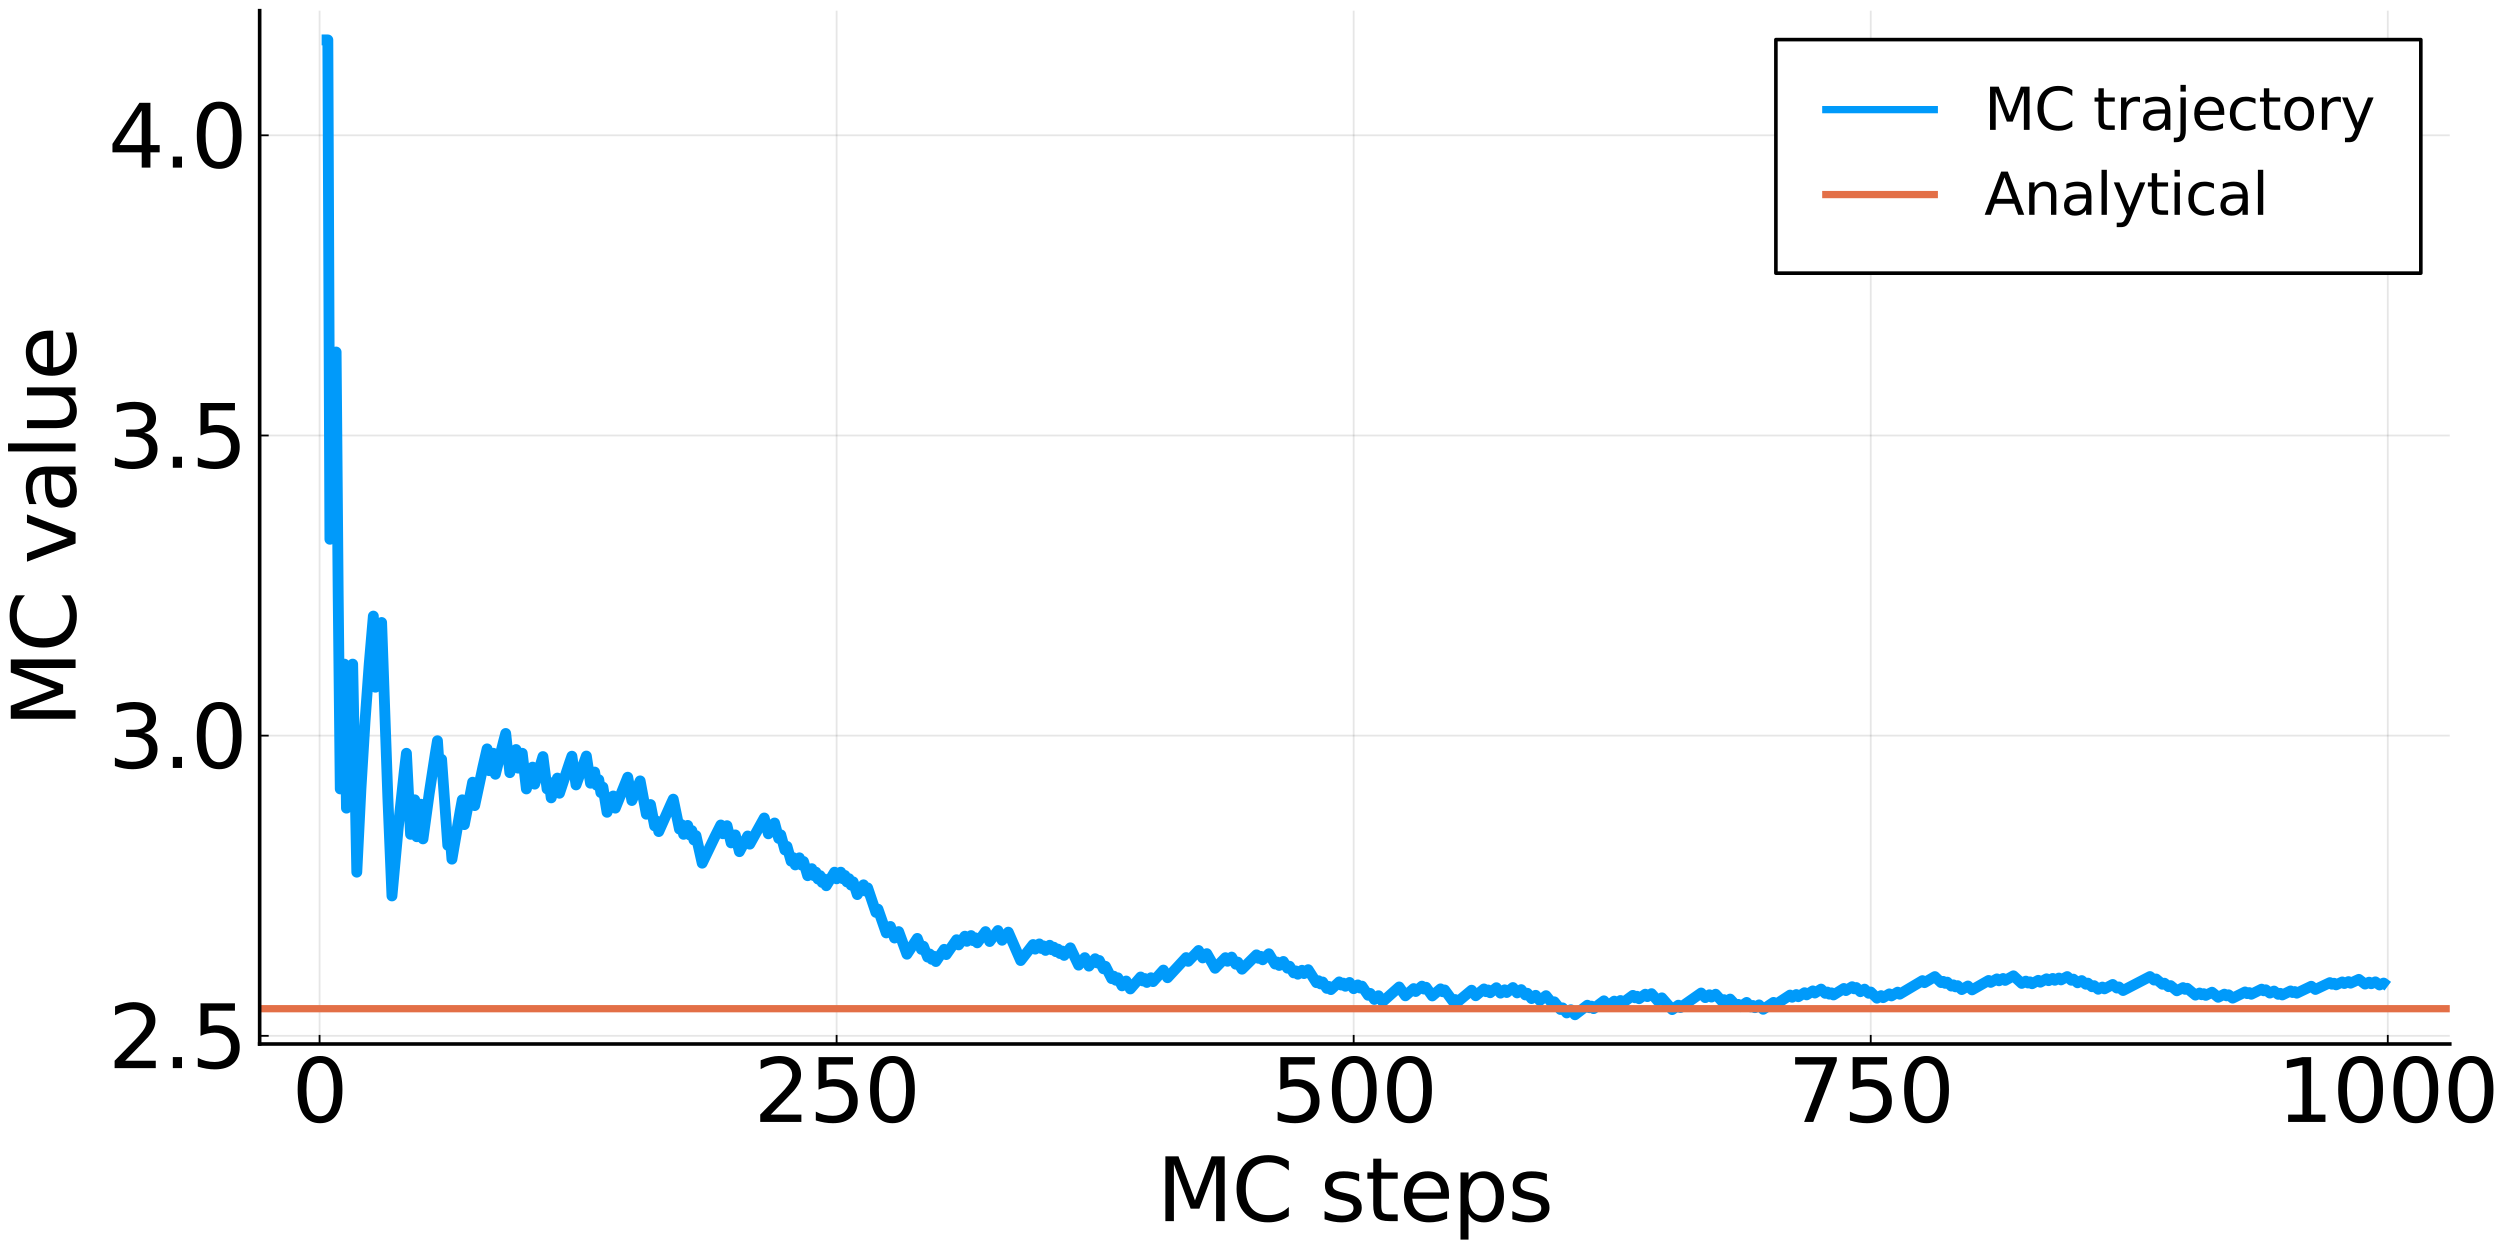 <?xml version="1.0" encoding="utf-8" standalone="no"?>
<!DOCTYPE svg PUBLIC "-//W3C//DTD SVG 1.1//EN"
  "http://www.w3.org/Graphics/SVG/1.1/DTD/svg11.dtd">
<svg xmlns:xlink="http://www.w3.org/1999/xlink" width="691.2pt" height="345.6pt" viewBox="0 0 691.2 345.6" xmlns="http://www.w3.org/2000/svg" version="1.1">
 <defs>
  <style type="text/css">*{stroke-linejoin: round; stroke-linecap: butt}</style>
 </defs>
 <g id="figure_1">
  <g id="patch_1">
   <path d="M 0 345.6 
L 691.2 345.6 
L 691.2 0 
L 0 0 
z
" style="fill: #ffffff"/>
  </g>
  <g id="axes_1">
   <g id="patch_2">
    <path d="M 71.789 288.647 
L 677.311 288.647 
L 677.311 2.953 
L 71.789 2.953 
z
" style="fill: #ffffff"/>
   </g>
   <g id="matplotlib.axis_1">
    <g id="xtick_1">
     <g id="line2d_1">
      <path d="M 88.354 288.647 
L 88.354 2.953 
" clip-path="url(#pf82fb494c8)" style="fill: none; stroke: #000000; stroke-opacity: 0.1; stroke-width: 0.5; stroke-linecap: square"/>
     </g>
     <g id="line2d_2">
      <defs>
       <path id="m3041b940f4" d="M 0 0 
L 0 -2.5 
" style="stroke: #000000; stroke-width: 0.5"/>
      </defs>
      <g>
       <use xlink:href="#m3041b940f4" x="88.354" y="288.647" style="stroke: #000000; stroke-width: 0.5"/>
      </g>
     </g>
     <g id="text_1">
      <!-- $0$ -->
      <g transform="translate(80.674 310.383)scale(0.24 -0.24)">
       <defs>
        <path id="DejaVuSans-30" d="M 2034 4250 
Q 1547 4250 1301 3770 
Q 1056 3291 1056 2328 
Q 1056 1369 1301 889 
Q 1547 409 2034 409 
Q 2525 409 2770 889 
Q 3016 1369 3016 2328 
Q 3016 3291 2770 3770 
Q 2525 4250 2034 4250 
z
M 2034 4750 
Q 2819 4750 3233 4129 
Q 3647 3509 3647 2328 
Q 3647 1150 3233 529 
Q 2819 -91 2034 -91 
Q 1250 -91 836 529 
Q 422 1150 422 2328 
Q 422 3509 836 4129 
Q 1250 4750 2034 4750 
z
" transform="scale(0.016)"/>
       </defs>
       <use xlink:href="#DejaVuSans-30" transform="translate(0 0.781)"/>
      </g>
     </g>
    </g>
    <g id="xtick_2">
     <g id="line2d_3">
      <path d="M 231.309 288.647 
L 231.309 2.953 
" clip-path="url(#pf82fb494c8)" style="fill: none; stroke: #000000; stroke-opacity: 0.1; stroke-width: 0.5; stroke-linecap: square"/>
     </g>
     <g id="line2d_4">
      <g>
       <use xlink:href="#m3041b940f4" x="231.309" y="288.647" style="stroke: #000000; stroke-width: 0.5"/>
      </g>
     </g>
     <g id="text_2">
      <!-- $250$ -->
      <g transform="translate(208.389 310.383)scale(0.24 -0.24)">
       <defs>
        <path id="DejaVuSans-32" d="M 1228 531 
L 3431 531 
L 3431 0 
L 469 0 
L 469 531 
Q 828 903 1448 1529 
Q 2069 2156 2228 2338 
Q 2531 2678 2651 2914 
Q 2772 3150 2772 3378 
Q 2772 3750 2511 3984 
Q 2250 4219 1831 4219 
Q 1534 4219 1204 4116 
Q 875 4013 500 3803 
L 500 4441 
Q 881 4594 1212 4672 
Q 1544 4750 1819 4750 
Q 2544 4750 2975 4387 
Q 3406 4025 3406 3419 
Q 3406 3131 3298 2873 
Q 3191 2616 2906 2266 
Q 2828 2175 2409 1742 
Q 1991 1309 1228 531 
z
" transform="scale(0.016)"/>
        <path id="DejaVuSans-35" d="M 691 4666 
L 3169 4666 
L 3169 4134 
L 1269 4134 
L 1269 2991 
Q 1406 3038 1543 3061 
Q 1681 3084 1819 3084 
Q 2600 3084 3056 2656 
Q 3513 2228 3513 1497 
Q 3513 744 3044 326 
Q 2575 -91 1722 -91 
Q 1428 -91 1123 -41 
Q 819 9 494 109 
L 494 744 
Q 775 591 1075 516 
Q 1375 441 1709 441 
Q 2250 441 2565 725 
Q 2881 1009 2881 1497 
Q 2881 1984 2565 2268 
Q 2250 2553 1709 2553 
Q 1456 2553 1204 2497 
Q 953 2441 691 2322 
L 691 4666 
z
" transform="scale(0.016)"/>
       </defs>
       <use xlink:href="#DejaVuSans-32" transform="translate(0 0.781)"/>
       <use xlink:href="#DejaVuSans-35" transform="translate(63.623 0.781)"/>
       <use xlink:href="#DejaVuSans-30" transform="translate(127.246 0.781)"/>
      </g>
     </g>
    </g>
    <g id="xtick_3">
     <g id="line2d_5">
      <path d="M 374.264 288.647 
L 374.264 2.953 
" clip-path="url(#pf82fb494c8)" style="fill: none; stroke: #000000; stroke-opacity: 0.1; stroke-width: 0.5; stroke-linecap: square"/>
     </g>
     <g id="line2d_6">
      <g>
       <use xlink:href="#m3041b940f4" x="374.264" y="288.647" style="stroke: #000000; stroke-width: 0.5"/>
      </g>
     </g>
     <g id="text_3">
      <!-- $500$ -->
      <g transform="translate(351.344 310.383)scale(0.24 -0.24)">
       <use xlink:href="#DejaVuSans-35" transform="translate(0 0.781)"/>
       <use xlink:href="#DejaVuSans-30" transform="translate(63.623 0.781)"/>
       <use xlink:href="#DejaVuSans-30" transform="translate(127.246 0.781)"/>
      </g>
     </g>
    </g>
    <g id="xtick_4">
     <g id="line2d_7">
      <path d="M 517.219 288.647 
L 517.219 2.953 
" clip-path="url(#pf82fb494c8)" style="fill: none; stroke: #000000; stroke-opacity: 0.1; stroke-width: 0.5; stroke-linecap: square"/>
     </g>
     <g id="line2d_8">
      <g>
       <use xlink:href="#m3041b940f4" x="517.219" y="288.647" style="stroke: #000000; stroke-width: 0.5"/>
      </g>
     </g>
     <g id="text_4">
      <!-- $750$ -->
      <g transform="translate(494.299 310.383)scale(0.24 -0.24)">
       <defs>
        <path id="DejaVuSans-37" d="M 525 4666 
L 3525 4666 
L 3525 4397 
L 1831 0 
L 1172 0 
L 2766 4134 
L 525 4134 
L 525 4666 
z
" transform="scale(0.016)"/>
       </defs>
       <use xlink:href="#DejaVuSans-37" transform="translate(0 0.781)"/>
       <use xlink:href="#DejaVuSans-35" transform="translate(63.623 0.781)"/>
       <use xlink:href="#DejaVuSans-30" transform="translate(127.246 0.781)"/>
      </g>
     </g>
    </g>
    <g id="xtick_5">
     <g id="line2d_9">
      <path d="M 660.174 288.647 
L 660.174 2.953 
" clip-path="url(#pf82fb494c8)" style="fill: none; stroke: #000000; stroke-opacity: 0.1; stroke-width: 0.5; stroke-linecap: square"/>
     </g>
     <g id="line2d_10">
      <g>
       <use xlink:href="#m3041b940f4" x="660.174" y="288.647" style="stroke: #000000; stroke-width: 0.5"/>
      </g>
     </g>
     <g id="text_5">
      <!-- $1000$ -->
      <g transform="translate(629.574 310.383)scale(0.24 -0.24)">
       <defs>
        <path id="DejaVuSans-31" d="M 794 531 
L 1825 531 
L 1825 4091 
L 703 3866 
L 703 4441 
L 1819 4666 
L 2450 4666 
L 2450 531 
L 3481 531 
L 3481 0 
L 794 0 
L 794 531 
z
" transform="scale(0.016)"/>
       </defs>
       <use xlink:href="#DejaVuSans-31" transform="translate(0 0.781)"/>
       <use xlink:href="#DejaVuSans-30" transform="translate(63.623 0.781)"/>
       <use xlink:href="#DejaVuSans-30" transform="translate(127.246 0.781)"/>
       <use xlink:href="#DejaVuSans-30" transform="translate(190.869 0.781)"/>
      </g>
     </g>
    </g>
    <g id="text_6">
     <!-- MC steps -->
     <g transform="translate(319.794 337.611)scale(0.24 -0.24)">
      <defs>
       <path id="DejaVuSans-4d" d="M 628 4666 
L 1569 4666 
L 2759 1491 
L 3956 4666 
L 4897 4666 
L 4897 0 
L 4281 0 
L 4281 4097 
L 3078 897 
L 2444 897 
L 1241 4097 
L 1241 0 
L 628 0 
L 628 4666 
z
" transform="scale(0.016)"/>
       <path id="DejaVuSans-43" d="M 4122 4306 
L 4122 3641 
Q 3803 3938 3442 4084 
Q 3081 4231 2675 4231 
Q 1875 4231 1450 3742 
Q 1025 3253 1025 2328 
Q 1025 1406 1450 917 
Q 1875 428 2675 428 
Q 3081 428 3442 575 
Q 3803 722 4122 1019 
L 4122 359 
Q 3791 134 3420 21 
Q 3050 -91 2638 -91 
Q 1578 -91 968 557 
Q 359 1206 359 2328 
Q 359 3453 968 4101 
Q 1578 4750 2638 4750 
Q 3056 4750 3426 4639 
Q 3797 4528 4122 4306 
z
" transform="scale(0.016)"/>
       <path id="DejaVuSans-20" transform="scale(0.016)"/>
       <path id="DejaVuSans-73" d="M 2834 3397 
L 2834 2853 
Q 2591 2978 2328 3040 
Q 2066 3103 1784 3103 
Q 1356 3103 1142 2972 
Q 928 2841 928 2578 
Q 928 2378 1081 2264 
Q 1234 2150 1697 2047 
L 1894 2003 
Q 2506 1872 2764 1633 
Q 3022 1394 3022 966 
Q 3022 478 2636 193 
Q 2250 -91 1575 -91 
Q 1294 -91 989 -36 
Q 684 19 347 128 
L 347 722 
Q 666 556 975 473 
Q 1284 391 1588 391 
Q 1994 391 2212 530 
Q 2431 669 2431 922 
Q 2431 1156 2273 1281 
Q 2116 1406 1581 1522 
L 1381 1569 
Q 847 1681 609 1914 
Q 372 2147 372 2553 
Q 372 3047 722 3315 
Q 1072 3584 1716 3584 
Q 2034 3584 2315 3537 
Q 2597 3491 2834 3397 
z
" transform="scale(0.016)"/>
       <path id="DejaVuSans-74" d="M 1172 4494 
L 1172 3500 
L 2356 3500 
L 2356 3053 
L 1172 3053 
L 1172 1153 
Q 1172 725 1289 603 
Q 1406 481 1766 481 
L 2356 481 
L 2356 0 
L 1766 0 
Q 1100 0 847 248 
Q 594 497 594 1153 
L 594 3053 
L 172 3053 
L 172 3500 
L 594 3500 
L 594 4494 
L 1172 4494 
z
" transform="scale(0.016)"/>
       <path id="DejaVuSans-65" d="M 3597 1894 
L 3597 1613 
L 953 1613 
Q 991 1019 1311 708 
Q 1631 397 2203 397 
Q 2534 397 2845 478 
Q 3156 559 3463 722 
L 3463 178 
Q 3153 47 2828 -22 
Q 2503 -91 2169 -91 
Q 1331 -91 842 396 
Q 353 884 353 1716 
Q 353 2575 817 3079 
Q 1281 3584 2069 3584 
Q 2775 3584 3186 3129 
Q 3597 2675 3597 1894 
z
M 3022 2063 
Q 3016 2534 2758 2815 
Q 2500 3097 2075 3097 
Q 1594 3097 1305 2825 
Q 1016 2553 972 2059 
L 3022 2063 
z
" transform="scale(0.016)"/>
       <path id="DejaVuSans-70" d="M 1159 525 
L 1159 -1331 
L 581 -1331 
L 581 3500 
L 1159 3500 
L 1159 2969 
Q 1341 3281 1617 3432 
Q 1894 3584 2278 3584 
Q 2916 3584 3314 3078 
Q 3713 2572 3713 1747 
Q 3713 922 3314 415 
Q 2916 -91 2278 -91 
Q 1894 -91 1617 61 
Q 1341 213 1159 525 
z
M 3116 1747 
Q 3116 2381 2855 2742 
Q 2594 3103 2138 3103 
Q 1681 3103 1420 2742 
Q 1159 2381 1159 1747 
Q 1159 1113 1420 752 
Q 1681 391 2138 391 
Q 2594 391 2855 752 
Q 3116 1113 3116 1747 
z
" transform="scale(0.016)"/>
      </defs>
      <use xlink:href="#DejaVuSans-4d"/>
      <use xlink:href="#DejaVuSans-43" x="86.279"/>
      <use xlink:href="#DejaVuSans-20" x="156.104"/>
      <use xlink:href="#DejaVuSans-73" x="187.891"/>
      <use xlink:href="#DejaVuSans-74" x="239.99"/>
      <use xlink:href="#DejaVuSans-65" x="279.199"/>
      <use xlink:href="#DejaVuSans-70" x="340.723"/>
      <use xlink:href="#DejaVuSans-73" x="404.199"/>
     </g>
    </g>
   </g>
   <g id="matplotlib.axis_2">
    <g id="ytick_1">
     <g id="line2d_11">
      <path d="M 71.789 286.382 
L 677.311 286.382 
" clip-path="url(#pf82fb494c8)" style="fill: none; stroke: #000000; stroke-opacity: 0.1; stroke-width: 0.5; stroke-linecap: square"/>
     </g>
     <g id="line2d_12">
      <defs>
       <path id="m234e6b1bb2" d="M 0 0 
L 2.5 0 
" style="stroke: #000000; stroke-width: 0.5"/>
      </defs>
      <g>
       <use xlink:href="#m234e6b1bb2" x="71.789" y="286.382" style="stroke: #000000; stroke-width: 0.5"/>
      </g>
     </g>
     <g id="text_7">
      <!-- $2.5$ -->
      <g transform="translate(29.889 295.5)scale(0.24 -0.24)">
       <defs>
        <path id="DejaVuSans-2e" d="M 684 794 
L 1344 794 
L 1344 0 
L 684 0 
L 684 794 
z
" transform="scale(0.016)"/>
       </defs>
       <use xlink:href="#DejaVuSans-32" transform="translate(0 0.781)"/>
       <use xlink:href="#DejaVuSans-2e" transform="translate(63.623 0.781)"/>
       <use xlink:href="#DejaVuSans-35" transform="translate(95.41 0.781)"/>
      </g>
     </g>
    </g>
    <g id="ytick_2">
     <g id="line2d_13">
      <path d="M 71.789 203.392 
L 677.311 203.392 
" clip-path="url(#pf82fb494c8)" style="fill: none; stroke: #000000; stroke-opacity: 0.1; stroke-width: 0.5; stroke-linecap: square"/>
     </g>
     <g id="line2d_14">
      <g>
       <use xlink:href="#m234e6b1bb2" x="71.789" y="203.392" style="stroke: #000000; stroke-width: 0.5"/>
      </g>
     </g>
     <g id="text_8">
      <!-- $3.0$ -->
      <g transform="translate(29.889 212.51)scale(0.24 -0.24)">
       <defs>
        <path id="DejaVuSans-33" d="M 2597 2516 
Q 3050 2419 3304 2112 
Q 3559 1806 3559 1356 
Q 3559 666 3084 287 
Q 2609 -91 1734 -91 
Q 1441 -91 1130 -33 
Q 819 25 488 141 
L 488 750 
Q 750 597 1062 519 
Q 1375 441 1716 441 
Q 2309 441 2620 675 
Q 2931 909 2931 1356 
Q 2931 1769 2642 2001 
Q 2353 2234 1838 2234 
L 1294 2234 
L 1294 2753 
L 1863 2753 
Q 2328 2753 2575 2939 
Q 2822 3125 2822 3475 
Q 2822 3834 2567 4026 
Q 2313 4219 1838 4219 
Q 1578 4219 1281 4162 
Q 984 4106 628 3988 
L 628 4550 
Q 988 4650 1302 4700 
Q 1616 4750 1894 4750 
Q 2613 4750 3031 4423 
Q 3450 4097 3450 3541 
Q 3450 3153 3228 2886 
Q 3006 2619 2597 2516 
z
" transform="scale(0.016)"/>
       </defs>
       <use xlink:href="#DejaVuSans-33" transform="translate(0 0.781)"/>
       <use xlink:href="#DejaVuSans-2e" transform="translate(63.623 0.781)"/>
       <use xlink:href="#DejaVuSans-30" transform="translate(95.41 0.781)"/>
      </g>
     </g>
    </g>
    <g id="ytick_3">
     <g id="line2d_15">
      <path d="M 71.789 120.401 
L 677.311 120.401 
" clip-path="url(#pf82fb494c8)" style="fill: none; stroke: #000000; stroke-opacity: 0.1; stroke-width: 0.5; stroke-linecap: square"/>
     </g>
     <g id="line2d_16">
      <g>
       <use xlink:href="#m234e6b1bb2" x="71.789" y="120.401" style="stroke: #000000; stroke-width: 0.5"/>
      </g>
     </g>
     <g id="text_9">
      <!-- $3.5$ -->
      <g transform="translate(29.889 129.519)scale(0.24 -0.24)">
       <use xlink:href="#DejaVuSans-33" transform="translate(0 0.781)"/>
       <use xlink:href="#DejaVuSans-2e" transform="translate(63.623 0.781)"/>
       <use xlink:href="#DejaVuSans-35" transform="translate(95.41 0.781)"/>
      </g>
     </g>
    </g>
    <g id="ytick_4">
     <g id="line2d_17">
      <path d="M 71.789 37.41 
L 677.311 37.41 
" clip-path="url(#pf82fb494c8)" style="fill: none; stroke: #000000; stroke-opacity: 0.1; stroke-width: 0.5; stroke-linecap: square"/>
     </g>
     <g id="line2d_18">
      <g>
       <use xlink:href="#m234e6b1bb2" x="71.789" y="37.41" style="stroke: #000000; stroke-width: 0.5"/>
      </g>
     </g>
     <g id="text_10">
      <!-- $4.0$ -->
      <g transform="translate(29.889 46.528)scale(0.24 -0.24)">
       <defs>
        <path id="DejaVuSans-34" d="M 2419 4116 
L 825 1625 
L 2419 1625 
L 2419 4116 
z
M 2253 4666 
L 3047 4666 
L 3047 1625 
L 3713 1625 
L 3713 1100 
L 3047 1100 
L 3047 0 
L 2419 0 
L 2419 1100 
L 313 1100 
L 313 1709 
L 2253 4666 
z
" transform="scale(0.016)"/>
       </defs>
       <use xlink:href="#DejaVuSans-34" transform="translate(0 0.781)"/>
       <use xlink:href="#DejaVuSans-2e" transform="translate(63.623 0.781)"/>
       <use xlink:href="#DejaVuSans-30" transform="translate(95.41 0.781)"/>
      </g>
     </g>
    </g>
    <g id="text_11">
     <!-- MC value -->
     <g transform="translate(20.897 201.126)rotate(-90)scale(0.24 -0.24)">
      <defs>
       <path id="DejaVuSans-76" d="M 191 3500 
L 800 3500 
L 1894 563 
L 2988 3500 
L 3597 3500 
L 2284 0 
L 1503 0 
L 191 3500 
z
" transform="scale(0.016)"/>
       <path id="DejaVuSans-61" d="M 2194 1759 
Q 1497 1759 1228 1600 
Q 959 1441 959 1056 
Q 959 750 1161 570 
Q 1363 391 1709 391 
Q 2188 391 2477 730 
Q 2766 1069 2766 1631 
L 2766 1759 
L 2194 1759 
z
M 3341 1997 
L 3341 0 
L 2766 0 
L 2766 531 
Q 2569 213 2275 61 
Q 1981 -91 1556 -91 
Q 1019 -91 701 211 
Q 384 513 384 1019 
Q 384 1609 779 1909 
Q 1175 2209 1959 2209 
L 2766 2209 
L 2766 2266 
Q 2766 2663 2505 2880 
Q 2244 3097 1772 3097 
Q 1472 3097 1187 3025 
Q 903 2953 641 2809 
L 641 3341 
Q 956 3463 1253 3523 
Q 1550 3584 1831 3584 
Q 2591 3584 2966 3190 
Q 3341 2797 3341 1997 
z
" transform="scale(0.016)"/>
       <path id="DejaVuSans-6c" d="M 603 4863 
L 1178 4863 
L 1178 0 
L 603 0 
L 603 4863 
z
" transform="scale(0.016)"/>
       <path id="DejaVuSans-75" d="M 544 1381 
L 544 3500 
L 1119 3500 
L 1119 1403 
Q 1119 906 1312 657 
Q 1506 409 1894 409 
Q 2359 409 2629 706 
Q 2900 1003 2900 1516 
L 2900 3500 
L 3475 3500 
L 3475 0 
L 2900 0 
L 2900 538 
Q 2691 219 2414 64 
Q 2138 -91 1772 -91 
Q 1169 -91 856 284 
Q 544 659 544 1381 
z
M 1991 3584 
L 1991 3584 
z
" transform="scale(0.016)"/>
      </defs>
      <use xlink:href="#DejaVuSans-4d"/>
      <use xlink:href="#DejaVuSans-43" x="86.279"/>
      <use xlink:href="#DejaVuSans-20" x="156.104"/>
      <use xlink:href="#DejaVuSans-76" x="187.891"/>
      <use xlink:href="#DejaVuSans-61" x="247.07"/>
      <use xlink:href="#DejaVuSans-6c" x="308.35"/>
      <use xlink:href="#DejaVuSans-75" x="336.133"/>
      <use xlink:href="#DejaVuSans-65" x="399.512"/>
     </g>
    </g>
   </g>
   <g id="line2d_19">
    <path d="M 88.926 11.038 
L 90.642 11.038 
L 91.213 149.098 
L 91.785 126.088 
L 92.357 109.652 
L 92.929 97.326 
L 93.501 164.438 
L 94.073 218.128 
L 95.216 183.613 
L 95.788 223.438 
L 96.932 195.118 
L 97.503 183.613 
L 98.647 241.138 
L 99.791 218.128 
L 100.934 199.301 
L 102.078 183.613 
L 103.222 170.338 
L 103.793 190.004 
L 104.937 177.662 
L 105.509 172.108 
L 107.224 220.22 
L 108.368 247.712 
L 110.083 229.027 
L 111.799 213.077 
L 112.371 208.266 
L 113.514 230.679 
L 114.658 221.129 
L 115.23 231.346 
L 116.373 222.354 
L 116.945 231.934 
L 118.661 219.43 
L 120.376 208.266 
L 120.948 204.806 
L 121.52 213.367 
L 122.092 209.938 
L 123.807 233.715 
L 124.379 230.181 
L 124.951 237.542 
L 127.238 224.219 
L 127.81 221.129 
L 128.382 227.989 
L 130.669 216.262 
L 131.241 222.73 
L 133.528 212.011 
L 134.672 207.049 
L 135.244 213.077 
L 136.387 208.266 
L 136.959 214.067 
L 139.246 204.942 
L 139.818 202.788 
L 140.962 213.626 
L 142.677 207.228 
L 143.249 212.375 
L 144.393 208.266 
L 145.536 218.128 
L 147.252 212.096 
L 147.824 216.8 
L 150.111 209.179 
L 151.254 218.128 
L 151.826 216.262 
L 152.398 220.593 
L 154.114 215.126 
L 154.685 219.318 
L 157.544 210.711 
L 158.116 209.075 
L 159.26 217.014 
L 162.119 209.031 
L 163.263 216.547 
L 164.406 213.457 
L 164.978 217.097 
L 165.55 215.571 
L 166.122 219.143 
L 166.694 217.624 
L 167.837 224.584 
L 169.553 220.072 
L 170.125 223.438 
L 173.555 214.885 
L 174.699 221.328 
L 176.986 215.901 
L 178.702 225.118 
L 179.845 222.442 
L 180.989 228.354 
L 181.561 227.021 
L 182.133 229.913 
L 185.564 222.188 
L 186.135 220.953 
L 187.851 229.236 
L 188.423 227.989 
L 188.995 230.679 
L 190.138 228.211 
L 190.71 230.854 
L 191.282 229.633 
L 191.854 232.239 
L 192.425 231.023 
L 194.141 238.65 
L 197.572 231.5 
L 199.287 228.091 
L 199.859 230.518 
L 201.003 228.289 
L 202.146 233.044 
L 203.29 230.835 
L 204.434 235.47 
L 206.721 231.133 
L 207.293 233.394 
L 211.296 226.154 
L 212.439 230.534 
L 214.155 227.541 
L 215.298 231.809 
L 215.87 230.819 
L 217.014 235.002 
L 217.586 234.011 
L 218.729 238.11 
L 219.301 237.118 
L 219.873 239.137 
L 221.016 237.17 
L 221.588 239.163 
L 222.16 238.188 
L 223.304 242.113 
L 224.447 240.171 
L 225.019 242.1 
L 225.591 241.138 
L 226.163 243.047 
L 226.735 242.088 
L 227.307 243.978 
L 227.878 243.024 
L 228.45 244.894 
L 230.737 241.138 
L 231.309 242.978 
L 232.453 241.138 
L 233.025 242.957 
L 233.597 242.044 
L 234.168 243.845 
L 234.74 242.935 
L 235.312 244.719 
L 235.884 243.813 
L 237.027 247.333 
L 238.743 244.637 
L 239.315 246.367 
L 239.887 245.479 
L 242.174 252.258 
L 242.746 251.364 
L 245.033 257.933 
L 246.177 256.144 
L 247.32 259.347 
L 248.464 257.573 
L 250.751 263.823 
L 253.61 259.45 
L 254.754 262.487 
L 255.326 261.626 
L 256.469 264.617 
L 257.041 263.758 
L 257.613 265.236 
L 258.185 264.38 
L 258.757 265.846 
L 261.044 262.471 
L 261.616 263.92 
L 264.475 259.815 
L 265.047 261.243 
L 266.762 258.838 
L 267.334 260.251 
L 268.478 258.669 
L 269.049 260.07 
L 269.621 259.284 
L 270.193 260.674 
L 272.48 257.573 
L 273.624 260.313 
L 275.911 257.273 
L 277.055 259.964 
L 278.77 257.721 
L 282.201 265.573 
L 285.632 261.146 
L 286.204 262.418 
L 287.348 260.974 
L 287.919 262.236 
L 288.491 261.518 
L 289.063 262.771 
L 290.207 261.345 
L 290.778 262.588 
L 291.35 261.879 
L 291.922 263.113 
L 292.494 262.407 
L 293.066 263.633 
L 293.638 262.93 
L 294.209 264.148 
L 295.925 262.056 
L 298.212 266.844 
L 299.928 264.769 
L 301.071 267.117 
L 302.787 265.068 
L 303.359 266.228 
L 303.93 265.551 
L 305.074 267.851 
L 305.646 267.175 
L 307.361 270.576 
L 307.933 269.9 
L 308.505 271.021 
L 309.077 270.347 
L 310.22 272.569 
L 311.364 271.228 
L 312.508 273.422 
L 315.367 270.117 
L 315.939 271.201 
L 316.51 270.549 
L 317.082 271.626 
L 318.226 270.329 
L 318.798 271.399 
L 321.657 268.208 
L 322.8 270.321 
L 327.947 264.752 
L 328.519 265.791 
L 331.378 262.794 
L 332.521 264.848 
L 333.665 263.665 
L 335.952 267.708 
L 338.811 264.778 
L 339.383 265.772 
L 340.527 264.617 
L 341.67 266.589 
L 342.242 266.013 
L 343.386 267.965 
L 347.389 263.995 
L 347.96 264.958 
L 348.532 264.4 
L 349.104 265.359 
L 350.82 263.696 
L 352.535 266.538 
L 353.107 265.986 
L 353.679 266.925 
L 354.822 265.826 
L 355.966 267.688 
L 356.538 267.14 
L 357.681 268.984 
L 358.253 268.438 
L 358.825 269.353 
L 359.969 268.265 
L 360.54 269.175 
L 361.684 268.095 
L 363.971 271.69 
L 364.543 271.151 
L 365.115 272.039 
L 365.687 271.501 
L 366.831 273.266 
L 367.402 272.729 
L 367.974 273.606 
L 370.261 271.475 
L 370.833 272.345 
L 371.405 271.818 
L 371.977 272.683 
L 373.121 271.633 
L 374.264 273.352 
L 375.408 272.306 
L 375.98 273.159 
L 376.551 272.639 
L 378.267 275.176 
L 378.839 274.656 
L 379.982 276.329 
L 381.126 275.293 
L 382.27 276.951 
L 386.844 272.875 
L 388.56 275.324 
L 390.847 273.325 
L 391.419 274.133 
L 393.134 272.652 
L 393.706 273.455 
L 394.278 272.964 
L 395.993 275.353 
L 398.281 273.402 
L 398.852 274.191 
L 399.424 273.707 
L 401.712 276.828 
L 402.283 276.344 
L 402.855 277.117 
L 406.858 273.773 
L 408.002 275.303 
L 410.289 273.425 
L 410.861 274.184 
L 411.432 273.718 
L 412.004 274.474 
L 413.72 273.085 
L 414.863 274.585 
L 416.007 273.665 
L 416.579 274.41 
L 418.294 273.04 
L 419.438 274.52 
L 420.582 273.613 
L 421.725 275.08 
L 422.297 274.628 
L 423.441 276.084 
L 424.584 275.183 
L 425.728 276.628 
L 427.443 275.284 
L 429.159 277.428 
L 429.731 276.982 
L 431.446 279.104 
L 432.018 278.658 
L 433.162 280.06 
L 434.305 279.171 
L 435.449 280.562 
L 438.88 277.923 
L 439.452 278.613 
L 440.023 278.178 
L 440.595 278.865 
L 443.454 276.709 
L 444.598 278.072 
L 446.313 276.792 
L 446.885 277.469 
L 448.029 276.622 
L 448.601 277.296 
L 451.46 275.2 
L 452.032 275.87 
L 452.603 275.454 
L 453.175 276.121 
L 454.891 274.881 
L 455.463 275.545 
L 456.606 274.724 
L 458.322 276.702 
L 459.465 275.883 
L 462.324 279.136 
L 464.04 277.911 
L 464.612 278.555 
L 470.33 274.55 
L 471.474 275.824 
L 472.617 275.036 
L 473.189 275.67 
L 474.333 274.886 
L 476.048 276.772 
L 476.62 276.381 
L 477.192 277.006 
L 478.335 276.226 
L 480.051 278.088 
L 480.623 277.699 
L 481.194 278.315 
L 482.91 277.153 
L 484.054 278.379 
L 484.625 277.993 
L 485.197 278.603 
L 486.341 277.834 
L 487.484 279.048 
L 490.344 277.142 
L 490.915 277.744 
L 494.918 275.119 
L 495.49 275.717 
L 496.634 274.976 
L 497.205 275.572 
L 498.921 274.467 
L 499.493 275.06 
L 501.208 273.963 
L 501.78 274.555 
L 503.495 273.466 
L 504.639 274.641 
L 505.211 274.279 
L 505.783 274.865 
L 506.355 274.504 
L 506.926 275.087 
L 509.785 273.295 
L 510.357 273.875 
L 512.073 272.811 
L 512.645 273.389 
L 513.216 273.036 
L 514.36 274.185 
L 515.504 273.481 
L 516.647 274.623 
L 517.219 274.272 
L 518.935 275.973 
L 520.078 275.272 
L 520.65 275.835 
L 522.365 274.789 
L 522.937 275.35 
L 524.653 274.311 
L 525.225 274.869 
L 531.515 271.125 
L 532.086 271.679 
L 534.946 270.011 
L 536.661 271.661 
L 537.233 271.329 
L 537.805 271.876 
L 538.376 271.545 
L 539.52 272.634 
L 540.092 272.303 
L 540.664 272.845 
L 541.236 272.515 
L 542.379 273.595 
L 544.095 272.607 
L 545.238 273.68 
L 549.813 271.076 
L 550.385 271.609 
L 552.1 270.645 
L 552.672 271.175 
L 553.816 270.536 
L 554.387 271.065 
L 556.675 269.795 
L 558.962 271.892 
L 560.106 271.26 
L 560.677 271.78 
L 561.249 271.465 
L 561.821 271.984 
L 563.536 271.042 
L 564.108 271.559 
L 565.824 270.623 
L 566.396 271.139 
L 567.539 270.518 
L 568.111 271.031 
L 569.255 270.413 
L 569.827 270.925 
L 571.542 270.002 
L 572.686 271.021 
L 573.257 270.714 
L 574.401 271.727 
L 575.545 271.115 
L 576.688 272.123 
L 577.26 271.818 
L 578.404 272.82 
L 578.976 272.515 
L 580.119 273.512 
L 581.263 272.903 
L 581.835 273.4 
L 584.122 272.189 
L 585.266 273.177 
L 585.837 272.875 
L 586.981 273.858 
L 594.415 269.998 
L 595.558 270.97 
L 596.13 270.677 
L 597.846 272.127 
L 598.417 271.835 
L 599.561 272.796 
L 600.133 272.503 
L 601.848 273.936 
L 603.564 273.06 
L 604.136 273.535 
L 604.708 273.245 
L 606.995 275.132 
L 608.138 274.551 
L 608.71 275.02 
L 609.282 274.731 
L 609.854 275.198 
L 611.569 274.332 
L 613.285 275.728 
L 615 274.866 
L 615.572 275.328 
L 616.144 275.042 
L 617.288 275.963 
L 620.718 274.256 
L 621.29 274.714 
L 621.862 274.432 
L 622.434 274.889 
L 625.293 273.484 
L 625.865 273.939 
L 626.437 273.66 
L 627.58 274.567 
L 628.724 274.009 
L 629.868 274.911 
L 630.439 274.633 
L 631.011 275.083 
L 633.298 273.974 
L 633.87 274.422 
L 634.442 274.147 
L 635.014 274.593 
L 639.017 272.678 
L 640.16 273.566 
L 644.163 271.675 
L 644.735 272.117 
L 645.307 271.849 
L 645.879 272.29 
L 647.594 271.488 
L 648.166 271.927 
L 649.309 271.395 
L 649.881 271.833 
L 652.169 270.775 
L 653.884 272.081 
L 655.028 271.554 
L 655.599 271.988 
L 656.743 271.463 
L 657.887 272.326 
L 659.03 271.802 
L 660.174 272.661 
L 660.174 272.661 
" clip-path="url(#pf82fb494c8)" style="fill: none; stroke: #009afa; stroke-width: 3"/>
   </g>
   <g id="line2d_20">
    <path d="M -1 278.884 
L 692.2 278.884 
" clip-path="url(#pf82fb494c8)" style="fill: none; stroke: #e36f47; stroke-width: 2"/>
   </g>
   <g id="patch_3">
    <path d="M 71.789 288.647 
L 71.789 2.953 
" style="fill: none; stroke: #000000; stroke-linejoin: miter; stroke-linecap: square"/>
   </g>
   <g id="patch_4">
    <path d="M 71.789 288.647 
L 677.311 288.647 
" style="fill: none; stroke: #000000; stroke-linejoin: miter; stroke-linecap: square"/>
   </g>
   <g id="legend_1">
    <g id="patch_5">
     <path d="M 490.996 75.523 
L 669.311 75.523 
L 669.311 10.953 
L 490.996 10.953 
z
" style="fill: #ffffff; stroke: #000000; stroke-linejoin: miter"/>
    </g>
    <g id="line2d_21">
     <path d="M 503.796 30.31 
L 519.796 30.31 
L 535.796 30.31 
" style="fill: none; stroke: #009afa; stroke-width: 2; stroke-linejoin: miter"/>
    </g>
    <g id="text_12">
     <!-- MC trajectory -->
     <g transform="translate(548.596 35.91)scale(0.16 -0.16)">
      <defs>
       <path id="DejaVuSans-72" d="M 2631 2963 
Q 2534 3019 2420 3045 
Q 2306 3072 2169 3072 
Q 1681 3072 1420 2755 
Q 1159 2438 1159 1844 
L 1159 0 
L 581 0 
L 581 3500 
L 1159 3500 
L 1159 2956 
Q 1341 3275 1631 3429 
Q 1922 3584 2338 3584 
Q 2397 3584 2469 3576 
Q 2541 3569 2628 3553 
L 2631 2963 
z
" transform="scale(0.016)"/>
       <path id="DejaVuSans-6a" d="M 603 3500 
L 1178 3500 
L 1178 -63 
Q 1178 -731 923 -1031 
Q 669 -1331 103 -1331 
L -116 -1331 
L -116 -844 
L 38 -844 
Q 366 -844 484 -692 
Q 603 -541 603 -63 
L 603 3500 
z
M 603 4863 
L 1178 4863 
L 1178 4134 
L 603 4134 
L 603 4863 
z
" transform="scale(0.016)"/>
       <path id="DejaVuSans-63" d="M 3122 3366 
L 3122 2828 
Q 2878 2963 2633 3030 
Q 2388 3097 2138 3097 
Q 1578 3097 1268 2742 
Q 959 2388 959 1747 
Q 959 1106 1268 751 
Q 1578 397 2138 397 
Q 2388 397 2633 464 
Q 2878 531 3122 666 
L 3122 134 
Q 2881 22 2623 -34 
Q 2366 -91 2075 -91 
Q 1284 -91 818 406 
Q 353 903 353 1747 
Q 353 2603 823 3093 
Q 1294 3584 2113 3584 
Q 2378 3584 2631 3529 
Q 2884 3475 3122 3366 
z
" transform="scale(0.016)"/>
       <path id="DejaVuSans-6f" d="M 1959 3097 
Q 1497 3097 1228 2736 
Q 959 2375 959 1747 
Q 959 1119 1226 758 
Q 1494 397 1959 397 
Q 2419 397 2687 759 
Q 2956 1122 2956 1747 
Q 2956 2369 2687 2733 
Q 2419 3097 1959 3097 
z
M 1959 3584 
Q 2709 3584 3137 3096 
Q 3566 2609 3566 1747 
Q 3566 888 3137 398 
Q 2709 -91 1959 -91 
Q 1206 -91 779 398 
Q 353 888 353 1747 
Q 353 2609 779 3096 
Q 1206 3584 1959 3584 
z
" transform="scale(0.016)"/>
       <path id="DejaVuSans-79" d="M 2059 -325 
Q 1816 -950 1584 -1140 
Q 1353 -1331 966 -1331 
L 506 -1331 
L 506 -850 
L 844 -850 
Q 1081 -850 1212 -737 
Q 1344 -625 1503 -206 
L 1606 56 
L 191 3500 
L 800 3500 
L 1894 763 
L 2988 3500 
L 3597 3500 
L 2059 -325 
z
" transform="scale(0.016)"/>
      </defs>
      <use xlink:href="#DejaVuSans-4d"/>
      <use xlink:href="#DejaVuSans-43" x="86.279"/>
      <use xlink:href="#DejaVuSans-20" x="156.104"/>
      <use xlink:href="#DejaVuSans-74" x="187.891"/>
      <use xlink:href="#DejaVuSans-72" x="227.1"/>
      <use xlink:href="#DejaVuSans-61" x="268.213"/>
      <use xlink:href="#DejaVuSans-6a" x="329.492"/>
      <use xlink:href="#DejaVuSans-65" x="357.275"/>
      <use xlink:href="#DejaVuSans-63" x="418.799"/>
      <use xlink:href="#DejaVuSans-74" x="473.779"/>
      <use xlink:href="#DejaVuSans-6f" x="512.988"/>
      <use xlink:href="#DejaVuSans-72" x="574.17"/>
      <use xlink:href="#DejaVuSans-79" x="615.283"/>
     </g>
    </g>
    <g id="line2d_22">
     <path d="M 503.796 53.795 
L 519.796 53.795 
L 535.796 53.795 
" style="fill: none; stroke: #e36f47; stroke-width: 2; stroke-linejoin: miter"/>
    </g>
    <g id="text_13">
     <!-- Analytical -->
     <g transform="translate(548.596 59.395)scale(0.16 -0.16)">
      <defs>
       <path id="DejaVuSans-41" d="M 2188 4044 
L 1331 1722 
L 3047 1722 
L 2188 4044 
z
M 1831 4666 
L 2547 4666 
L 4325 0 
L 3669 0 
L 3244 1197 
L 1141 1197 
L 716 0 
L 50 0 
L 1831 4666 
z
" transform="scale(0.016)"/>
       <path id="DejaVuSans-6e" d="M 3513 2113 
L 3513 0 
L 2938 0 
L 2938 2094 
Q 2938 2591 2744 2837 
Q 2550 3084 2163 3084 
Q 1697 3084 1428 2787 
Q 1159 2491 1159 1978 
L 1159 0 
L 581 0 
L 581 3500 
L 1159 3500 
L 1159 2956 
Q 1366 3272 1645 3428 
Q 1925 3584 2291 3584 
Q 2894 3584 3203 3211 
Q 3513 2838 3513 2113 
z
" transform="scale(0.016)"/>
       <path id="DejaVuSans-69" d="M 603 3500 
L 1178 3500 
L 1178 0 
L 603 0 
L 603 3500 
z
M 603 4863 
L 1178 4863 
L 1178 4134 
L 603 4134 
L 603 4863 
z
" transform="scale(0.016)"/>
      </defs>
      <use xlink:href="#DejaVuSans-41"/>
      <use xlink:href="#DejaVuSans-6e" x="68.408"/>
      <use xlink:href="#DejaVuSans-61" x="131.787"/>
      <use xlink:href="#DejaVuSans-6c" x="193.066"/>
      <use xlink:href="#DejaVuSans-79" x="220.85"/>
      <use xlink:href="#DejaVuSans-74" x="280.029"/>
      <use xlink:href="#DejaVuSans-69" x="319.238"/>
      <use xlink:href="#DejaVuSans-63" x="347.021"/>
      <use xlink:href="#DejaVuSans-61" x="402.002"/>
      <use xlink:href="#DejaVuSans-6c" x="463.281"/>
     </g>
    </g>
   </g>
  </g>
 </g>
 <defs>
  <clipPath id="pf82fb494c8">
   <rect x="71.789" y="2.953" width="605.523" height="285.694"/>
  </clipPath>
 </defs>
</svg>
